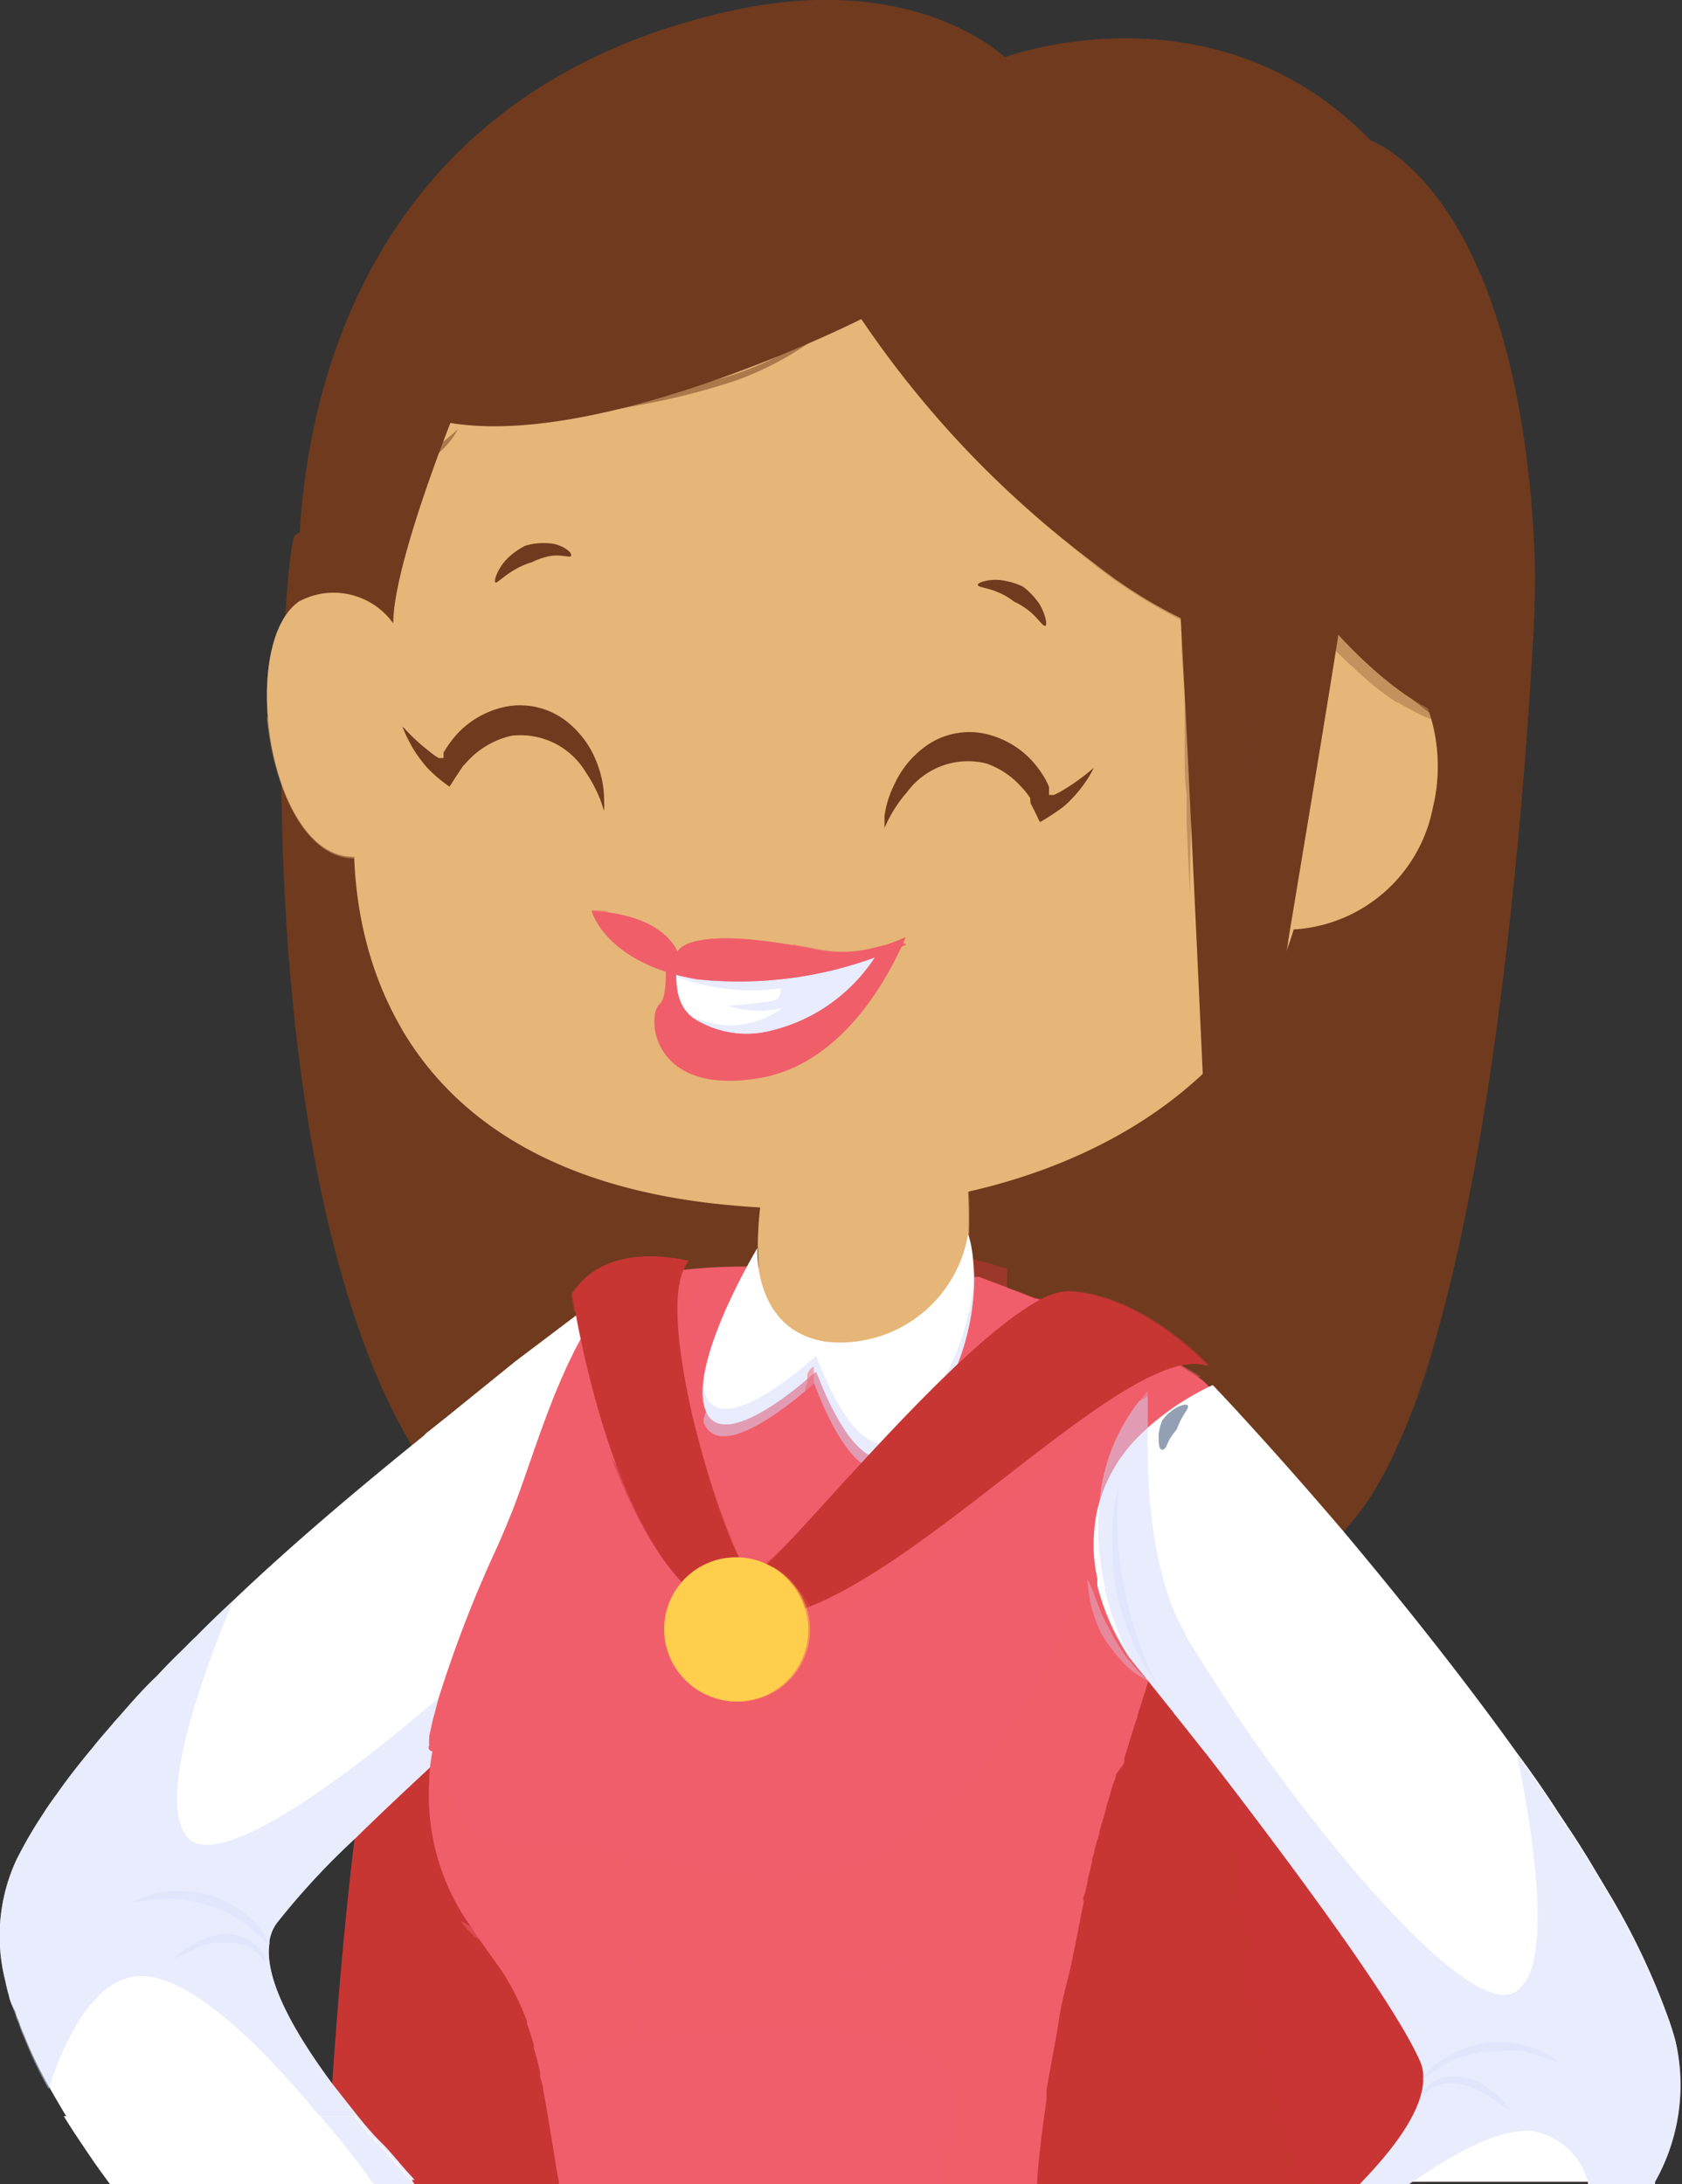 <svg xmlns="http://www.w3.org/2000/svg" viewBox="0 0 58.78 76.32"><rect x="0" y="0" width="58.78" height="76.32" fill="#333333" stroke="none"/><defs><style>.cls-1{isolation:isolate;}.cls-2,.cls-3,.cls-4{fill:#c83634;}.cls-3{opacity:0.25;}.cls-11,.cls-12,.cls-14,.cls-17,.cls-19,.cls-21,.cls-22,.cls-27,.cls-3,.cls-4,.cls-5,.cls-7{mix-blend-mode:multiply;}.cls-14,.cls-15,.cls-17,.cls-20,.cls-21,.cls-4,.cls-8{opacity:0.5;}.cls-6,.cls-7{fill:#6f3a1e;}.cls-7{opacity:0.3;}.cls-15,.cls-20,.cls-23,.cls-24,.cls-26,.cls-8,.cls-9{mix-blend-mode:screen;}.cls-19,.cls-26,.cls-9{opacity:0.45;}.cls-10{fill:#fff;}.cls-11{opacity:0.34;}.cls-12,.cls-13,.cls-14{fill:#d3dbfd;}.cls-15{fill:#294168;}.cls-16,.cls-17,.cls-20,.cls-24{fill:#f15e6b;}.cls-18,.cls-19,.cls-22,.cls-23{fill:#e5b678;}.cls-25,.cls-26,.cls-27{fill:#ffce4c;}</style></defs><title>supermanРесурс 10</title><g class="cls-1"><g id="Слой_2" data-name="Слой 2"><g id="OBJECTS"><path class="cls-2" d="M57.8,76.32H55.49l0-.08H49.35l-.11.08H11.42v-.08l.12-1.92h0c0-.12,0-.24,0-.36,0-.34,0-.69.06-1h0c.21-3.16.47-6.08.79-8.69.12-1,.25-1.93.38-2.82.66-4.36,1.53-7.61,2.63-9.31h0a3.83,3.83,0,0,1,.27-.39l.32-.39s0,0,.06-.07a23.42,23.42,0,0,1,3.9-3.8h0a2.63,2.63,0,0,1,.35-.26l.26-.2.43-.3.08,0h0l.86-.53.16-.1.12-.07.15-.08.14-.08.31-.16h0l.65-.31.18-.09.46-.2.07,0a17.1,17.1,0,0,1,1.85-.65l.4-.11h0l.19-.05c.34-.08.67-.14,1-.2h0l.21,0,.27-.07h.05l.23,0h0l.25,0,.49-.06,1.09-.06a14.84,14.84,0,0,1,1.81.06l.46,0,.19,0c.25,0,.48.07.7.12l.15,0,.19,0L34,44h0l.52.13.36.11.31.1h0s.38.32,1.07,1h0a0,0,0,0,0,0,0l.08.09.1.1h0a.78.78,0,0,1,.15.16l.08.08h0l.24.24h0l.08.08h0c.62.62,1.37,1.4,2.25,2.37l.37.41,0,0h0a2.53,2.53,0,0,0,.23.26h0l.35.39.17.2h0l.25.29.1.11h0s.09.1.13.16l.48.57a3.47,3.47,0,0,1,.25.29l.39.46c.11.15.24.3.36.45l.64.8.11.13h0c.37.46.74.93,1.12,1.43l.49.65a0,0,0,0,1,0,0h0c1.16,1.54,2.38,3.24,3.65,5.13.35.52.71,1,1.07,1.6.6.92,1.21,1.89,1.83,2.89q.49.8,1,1.62c.39.66.79,1.33,1.19,2h0c.28.47.55.94.82,1.43l.6,1.09.28.5c.52,1,1,1.92,1.55,2.92.21.39.41.79.61,1.19.1.19.2.38.29.58h0Z"/><path class="cls-3" d="M57.8,76.32H55.49l0-.08H49.35l-.11.08H45.4s0,0,0-.08a73.66,73.66,0,0,1-1.91-8.63q-.12-.73-.21-1.44a.45.45,0,0,1,0-.11.36.36,0,0,0,0-.11c-.18-1.32-.3-2.58-.37-3.76-.06-1-.1-1.92-.1-2.8,0-1.07,0-2.07.1-3,0-.3,0-.6.07-.88.08-.86.19-1.65.32-2.37.37.46.74.93,1.12,1.43l.49.65a0,0,0,0,1,0,0h0c1.16,1.54,2.38,3.24,3.65,5.13.35.52.71,1,1.07,1.6.6.92,1.21,1.89,1.83,2.89q.49.8,1,1.62c.39.66.79,1.33,1.19,2h0c.28.47.55.94.82,1.43l.6,1.09.28.5c.52,1,1,1.92,1.55,2.92.21.39.41.79.61,1.19.1.19.2.38.29.58A.2.2,0,0,1,57.8,76.32Z"/><path class="cls-4" d="M45.88,76.32H15.5v-.08c.2-2.86.46-5.86.86-8.79,0,0,0-.07,0-.11s0,0,0,0c0-.23.06-.47.1-.71s0-.19,0-.28h0c0-.09,0-.2.05-.29h0c.09-.61.19-1.21.3-1.81A52.41,52.41,0,0,1,18.06,59a30.1,30.1,0,0,1,1.17-3.29,1.08,1.08,0,0,1,.08-.19c.1-.25.22-.5.34-.74a14.14,14.14,0,0,1,2-3.19h0l.14-.15s0,0,0,0a9.57,9.57,0,0,1,.78-.78l.2-.18.18-.14.11-.09,0,0a6.35,6.35,0,0,1,1-.64l.08,0h0l.25-.11.16-.08h.05l.16-.06.2-.07a5,5,0,0,1,.55-.17c.32-.08.64-.14.95-.19a8.78,8.78,0,0,1,1-.12h0l.47,0h.27a.82.82,0,0,1,.27,0,1.09,1.09,0,0,1,.26,0h0l.27,0a9.22,9.22,0,0,1,2.63.65,1,1,0,0,1,.22.09.11.11,0,0,1,.08,0l.27.13h0a11.9,11.9,0,0,1,1.91,1.14l0,0,.14.11.34.25s0,0,.05,0l.38.32h0c.15.13.3.26.44.4a20.24,20.24,0,0,1,2.44,2.8l.28.39.18.26.08.13q.36.51.66,1h0c.2.34.4.67.58,1,0,0,0,0,0,0l0,0,.25.45h0c.31.58.6,1.14.85,1.68l.09.18c.64,1.37,1.09,2.54,1.36,3.26.08.19.13.35.18.47.1.29.28,1.06.56,2.27a.36.36,0,0,1,0,.11c0,.14.06.28.09.44a.14.14,0,0,0,0,.06c0,.18.08.36.13.54s.15.64.23,1,.2.85.31,1.3c.07.29.15.59.22.9s.21.81.32,1.23c.36,1.41.79,3,1.29,4.74C45.87,76.27,45.87,76.29,45.88,76.32Z"/><path class="cls-4" d="M45.88,76.32H15.5v-.08c.2-2.86.46-5.86.86-8.79,0,0,0-.07,0-.11s0,0,0,0c0-.23.06-.47.1-.71s0-.19,0-.28h0c0-.09,0-.2.05-.29h0c.09-.61.19-1.21.3-1.81A52.41,52.41,0,0,1,18.06,59a30.1,30.1,0,0,1,1.17-3.29,1.08,1.08,0,0,1,.08-.19c.1-.25.22-.5.34-.74a14.14,14.14,0,0,1,2-3.19h0l.14-.15s0,0,0,0a9.57,9.57,0,0,1,.78-.78l.2-.18.18-.14.11-.09,0,0a6.35,6.35,0,0,1,1-.64l.08,0h0l.25-.11.16-.08h.05l.16-.06.2-.07a5,5,0,0,1,.55-.17c.32-.08.64-.14.95-.19a8.78,8.78,0,0,1,1-.12h0l.47,0h.27a.82.82,0,0,1,.27,0,1.09,1.09,0,0,1,.26,0h0l.27,0a9.22,9.22,0,0,1,2.63.65,1,1,0,0,1,.22.09.11.11,0,0,1,.08,0l.27.13h0a11.9,11.9,0,0,1,1.91,1.14l0,0,.14.11.34.25s0,0,.05,0l.38.32h0c.15.13.3.26.44.4a20.24,20.24,0,0,1,2.44,2.8l.28.39.18.26.08.13q.36.51.66,1h0c.2.34.4.67.58,1,0,0,0,0,0,0l0,0,.25.45h0c.31.58.6,1.14.85,1.68l.09.18c.64,1.37,1.09,2.54,1.36,3.26.08.19.13.35.18.47.1.29.28,1.06.56,2.27a.36.36,0,0,1,0,.11c0,.14.06.28.09.44a.14.14,0,0,0,0,.06c0,.18.08.36.13.54s.15.64.23,1,.2.85.31,1.3c.07.29.15.59.22.9s.21.81.32,1.23c.36,1.41.79,3,1.29,4.74C45.87,76.27,45.87,76.29,45.88,76.32Z"/><g class="cls-5"><path class="cls-2" d="M41.54,58.16c-.06-.26-.1-.48-.13-.67C41.45,57.68,41.49,57.9,41.54,58.16Z"/><path class="cls-2" d="M45.92,76.32h-.24a.24.24,0,0,0,0-.08c-.26-1-.52-1.93-.77-2.85-.6-2.07-1-4-1.42-5.78-.09-.37-.17-.73-.25-1.08-.23-1-.46-2-.64-2.83l-.09-.49c-.14-.69-.26-1.33-.37-1.91,0,0,0-.06,0-.09-.24-1.28-.43-2.3-.56-3,.15.75.37,1.79.64,3.11a0,0,0,0,0,0,0c.14.71.3,1.5.48,2.36s.38,1.6.59,2.49c0,.11.05.22.08.33a.14.14,0,0,0,0,.06c0,.18.08.36.13.54s.15.64.23,1,.2.85.31,1.3c.07.29.15.59.22.9s.21.81.32,1.23c.16.6.33,1.21.52,1.84l.81,2.9A.24.24,0,0,1,45.92,76.32Z"/><path class="cls-2" d="M16.53,67.39a1.09,1.09,0,0,1,0,.18h0a0,0,0,0,1,0,0c0,1.21-.13,2.83-.33,4.79-.13,1.17-.26,2.46-.4,3.85a.22.22,0,0,1,0,.08H15.5a.15.15,0,0,1,0-.07c.16-1.4.32-2.7.48-3.88.26-2,.41-3.61.46-4.82h0a.15.15,0,0,0,0-.06v-.13a1.21,1.21,0,0,0,0-.19c0-.21,0-.39,0-.57s0-.58,0-.79h0c0-.36,0-.55,0-.55s0,.22,0,.62c0,.13,0,.27,0,.44h0c0,.25,0,.53,0,.85Z"/></g><path class="cls-6" d="M53.63,21.25s-1,24.54-6,31.44-22.77,9-31.15.59S9.84,19.63,10.28,18.75,41.87,7.73,53.63,21.25Z"/><path class="cls-7" d="M44.27,37.2c.22-2.4.53-8.73,1.09-10.36a18.52,18.52,0,0,1,2-3.94s3.87-.59,6.23-1c-.07,1.41-.29,5.12-.77,9.56-.12-.23-.27-.38-.46-.36-.84.08-2.7,6.17-2.7,6.17s.7-5.47-.3-5.47S47.75,34,47.75,34s-.47-1.62-1.62-.77C45.34,33.8,44.59,36,44.27,37.2Z"/><path class="cls-7" d="M44.27,37.2a3.67,3.67,0,0,1-.14.94C44.06,38.18,44.12,37.79,44.27,37.2Z"/><path class="cls-7" d="M11.88,37c.08.39.12.64.12.64S11.94,37.34,11.88,37Z"/><path class="cls-7" d="M10.28,18.75c0-.05.13-.12.31-.21.76.77,1.65,1.1,2.06.33a1.19,1.19,0,0,0,0-1.13c1.49-.5,3.59-1.1,6.08-1.66L42,36.54s-.12,7.39.9,8.6,4-5.17,4-5.17-3.13,9-2.1,10,3.36-2.16,3.36-2.16-1.38,3.37-.6,3.49c.39.06,1.58-2.3,2.66-4.65a19.92,19.92,0,0,1-2.57,6,10.8,10.8,0,0,1-3,2.71,15.37,15.37,0,0,1-1.88.13c-2.37,0-17.27-.76-24.57-.76a15.38,15.38,0,0,1-1.74-1.49,18,18,0,0,1-3.94-6.86c3.8,4.74,5.2,3.56,5.55,2.08s-2.22-5.65-2.22-5.65,3,3,3.54,1.8-6.37-9.79-7.21-10c-.59-.13-.43,1.38-.29,2.29-.26-1.41-.92-4.61-1.39-4.52-.16,0-.26.84-.33,2C9.45,26.48,10.05,19.22,10.28,18.75Z"/><g class="cls-8"><path class="cls-6" d="M47.34,45.16a2.87,2.87,0,0,0,.17-.38c.1-.24.25-.59.41-1,.33-.84.73-2,1.1-3.13.73-2.3,1.26-4.66,1.26-4.66s.5-2.36.8-4.75c.15-1.2.27-2.4.32-3.3,0-.45,0-.83.05-1.09a2.26,2.26,0,0,0,0-.42,2.5,2.5,0,0,0-.06.41c0,.26-.06.64-.11,1.09-.09.89-.23,2.09-.41,3.28-.35,2.38-.89,4.72-.89,4.72s-.49,2.35-1.17,4.66c-.34,1.15-.71,2.3-1,3.15l-.36,1A2,2,0,0,0,47.34,45.16Z"/></g><g class="cls-8"><path class="cls-6" d="M43.18,47.89a1.44,1.44,0,0,0,.17-.22c.09-.14.23-.34.38-.59.31-.5.7-1.17,1.07-1.86.73-1.38,1.31-2.84,1.31-2.84a26.94,26.94,0,0,0,.9-3,20,20,0,0,0,.38-2.11c0-.29,0-.54.07-.71a1,1,0,0,0,0-.27,8,8,0,0,0-.19,1c-.1.57-.27,1.33-.46,2.08a29,29,0,0,1-1,2.94s-.54,1.45-1.22,2.85c-.34.7-.7,1.39-1,1.9A9.24,9.24,0,0,0,43.18,47.89Z"/></g><g class="cls-8"><path class="cls-6" d="M37.65,45.5a8.37,8.37,0,0,0,.08-1.18c0-.59.11-1.18.11-1.18s0-.58.09-1.17A8.75,8.75,0,0,0,38,40.8a4.4,4.4,0,0,0-.32,1.14c-.12.59-.19,1.18-.19,1.18s0,.6,0,1.19A4.86,4.86,0,0,0,37.65,45.5Z"/></g><g class="cls-8"><path class="cls-6" d="M15.92,46.05a1.88,1.88,0,0,0-.15-.31c-.11-.2-.27-.46-.45-.8-.36-.66-.81-1.55-1.24-2.46s-.78-1.85-1-2.56-.41-1.19-.41-1.19-.16-.47-.37-1.19-.47-1.69-.69-2.67-.36-2-.46-2.73c-.06-.37-.08-.68-.12-.9a1.66,1.66,0,0,0-.06-.34,1.48,1.48,0,0,0,0,.34c0,.22,0,.54.06.92.06.75.2,1.75.37,2.75s.42,2,.63,2.7.36,1.22.36,1.22.16.48.43,1.19.67,1.64,1.1,2.55.93,1.79,1.33,2.43c.19.33.38.59.5.77A1.46,1.46,0,0,0,15.92,46.05Z"/></g><g class="cls-8"><path class="cls-6" d="M18,45.39s-.57-.5-1-1.09A7.47,7.47,0,0,1,16.16,43a7.64,7.64,0,0,1-.57-1.37c-.22-.72-.26-1.47-.3-1.47a3.94,3.94,0,0,0,.1,1.52,7.22,7.22,0,0,0,.5,1.46,6.65,6.65,0,0,0,.9,1.25A4,4,0,0,0,18,45.39Z"/></g><g class="cls-8"><path class="cls-6" d="M19,42.79a1.45,1.45,0,0,0,.25.55c.16.25.35.49.35.49a4.82,4.82,0,0,0,.44.4c.23.19.48.35.5.32s-.17-.25-.35-.47l-.37-.45-.4-.42C19.27,43,19.08,42.77,19,42.79Z"/></g><g class="cls-8"><path class="cls-6" d="M13,45.6a6.23,6.23,0,0,0,.28,1.72,8.14,8.14,0,0,0,.42,1.14c.14.3.25.49.25.49s.11.19.3.46a9.16,9.16,0,0,0,.77.93,8.22,8.22,0,0,0,1.27,1.19s-.57-.66-1.11-1.33a10.29,10.29,0,0,1-.7-1c-.17-.27-.27-.45-.27-.45a4.3,4.3,0,0,1-.26-.47,8,8,0,0,1-.46-1.07C13.21,46.45,13.06,45.59,13,45.6Z"/></g><g class="cls-9"><path class="cls-6" d="M51.88,35.92c-.31,3.38-.71,7.79-2.88,10.53a.3.3,0,0,1-.5-.21,29.1,29.1,0,0,1,1.27-4.87c.46-1.85.94-3.68,1.26-5.56.09-.47.89-.37.85.11Z"/></g><g class="cls-9"><path class="cls-6" d="M49.2,34.83a1.31,1.31,0,0,1,.18,1.2,2.84,2.84,0,0,1-.5,1.33.37.37,0,0,1-.62-.26,4.22,4.22,0,0,1,.29-1.3,1.42,1.42,0,0,1,.59-1Z"/></g><g class="cls-9"><path class="cls-6" d="M47.79,39.23a8,8,0,0,1-.6,2.81c0,.09-.19,0-.17-.07.2-.93.51-1.82.73-2.75,0,0,0,0,0,0Z"/></g><g class="cls-9"><path class="cls-6" d="M46.39,34.29a4,4,0,0,1-.13,2.26,11.82,11.82,0,0,1-.84,2.85c-.05.13-.25.06-.25-.07a11.86,11.86,0,0,1,.29-2.79c.19-.75.2-1.73.79-2.27a.1.1,0,0,1,.14,0Z"/></g><g class="cls-9"><path class="cls-6" d="M12.82,36.92a1.89,1.89,0,0,1,.6.85,2.62,2.62,0,0,1,.2,1.14.25.25,0,0,1-.47.12,4.38,4.38,0,0,1-.38-1,4.1,4.1,0,0,1-.14-.5,5.09,5.09,0,0,1,0-.54.09.09,0,0,1,.15-.06Z"/></g><g class="cls-9"><path class="cls-6" d="M11.31,37.28c1.64,3.2,3.2,6.56,4.6,9.86.15.35-.26.77-.57.44a16,16,0,0,1-4.16-10.27.07.07,0,0,1,.13,0Z"/></g><g class="cls-8"><path class="cls-6" d="M46.78,50.53a11.8,11.8,0,0,0,.88-1.44,10.76,10.76,0,0,0,.61-1.58A11.8,11.8,0,0,0,47.39,49,10.76,10.76,0,0,0,46.78,50.53Z"/></g><path class="cls-10" d="M24.79,50.13c0,.17,0,.33,0,.49,0,0,0,0,0,0a4.48,4.48,0,0,1-.08.64v0a6.24,6.24,0,0,1-.51,1.51,1.86,1.86,0,0,1-.1.2,4.75,4.75,0,0,1-.33.59.82.82,0,0,1-.11.17,5.54,5.54,0,0,1-.43.62l-.06.07c-.12.16-.23.29-.32.39l-.12.12-.09.1L21,56.46c-.79.69-1.82,1.57-2.92,2.55l-1.64,1.47h0l-1,.91c-.19.16-.37.33-.55.5-.86.8-1.7,1.59-2.45,2.33a25.88,25.88,0,0,0-2.78,3,1.47,1.47,0,0,0-.24.59.17.17,0,0,0,0,.07c-.2,1.24.81,3.08,2.24,5h0l.79,1,0,0c.28.35.57.7.88,1s.72.83,1.09,1.22l.07.08H3.84l-.06-.08c-.22-.3-.44-.6-.64-.9s-.36-.53-.53-.79-.26-.4-.38-.6-.36-.61-.53-.91h0a14.27,14.27,0,0,1-.85-1.77,5.2,5.2,0,0,1-.21-.55,1,1,0,0,1-.1-.28A4.26,4.26,0,0,1,.39,70a1.38,1.38,0,0,1-.08-.27,5,5,0,0,1-.12-.49A6.33,6.33,0,0,1,.57,65a15,15,0,0,1,.92-1.59c.15-.24.31-.47.49-.71.37-.53.79-1.07,1.25-1.62.22-.28.46-.55.7-.83.06-.08.14-.16.21-.24.42-.48.87-1,1.33-1.43.26-.28.53-.56.82-.84s.37-.38.56-.55c.42-.43.86-.85,1.3-1.26h0c2-1.91,4.2-3.76,6.19-5.38l.47-.38A1.19,1.19,0,0,1,15,50l.64-.51L18,47.58,20.09,46l.73-.53.19-.14.53-.38.12.09.2.15.2.15h0c.17.13.33.27.48.4l.07.07A7.91,7.91,0,0,1,23.66,47a1.16,1.16,0,0,1,.11.16h0a5.29,5.29,0,0,1,.43.7h0a5.63,5.63,0,0,1,.36.86v0a0,0,0,0,0,0,0,3.34,3.34,0,0,1,.1.43s0,0,0,0a.19.19,0,0,1,0,.07.43.43,0,0,1,0,.11h0a2.83,2.83,0,0,1,.06.57A.62.62,0,0,1,24.79,50.13Z"/><g class="cls-11"><path class="cls-12" d="M24.22,49.2A6.11,6.11,0,0,1,24.09,51a11.07,11.07,0,0,1-.51,1.76,11,11,0,0,1-.87,1.61,6.36,6.36,0,0,1-1.19,1.4s.55-.73,1-1.52A15.68,15.68,0,0,0,23.87,51C24.1,50.1,24.18,49.2,24.22,49.2Z"/><g class="cls-5"><path class="cls-13" d="M24.72,52.57s0,.23-.24.78a5.88,5.88,0,0,1-.61,1,5.67,5.67,0,0,1-.9.81,2.83,2.83,0,0,1-1.07.53s.5-.32.93-.7a5.63,5.63,0,0,0,.79-.84,6.12,6.12,0,0,0,.66-.93C24.56,52.76,24.68,52.57,24.72,52.57Z"/></g><path class="cls-12" d="M4.65,66.49A2.62,2.62,0,0,1,6,66.09a4.53,4.53,0,0,1,1.39.15,4.29,4.29,0,0,1,1.22.66A2.46,2.46,0,0,1,9.42,68a7,7,0,0,0-1-.89,4.69,4.69,0,0,0-.8-.41,3.56,3.56,0,0,0-.39-.13l-.39-.11a4.52,4.52,0,0,0-.9-.11A7.75,7.75,0,0,0,4.65,66.49Z"/><path class="cls-12" d="M6.07,68.44a2.72,2.72,0,0,1,.76-.54,3.28,3.28,0,0,1,.61-.25l.31-.06a1.42,1.42,0,0,1,.31,0,1.59,1.59,0,0,1,.65.21,1.21,1.21,0,0,1,.48.47.48.48,0,0,1,.07.29s-.07-.1-.18-.23A1.24,1.24,0,0,0,8.61,68,1.62,1.62,0,0,0,8,67.89a1.11,1.11,0,0,0-.26,0,1.62,1.62,0,0,0-.27,0,3.66,3.66,0,0,0-.59.17A6.53,6.53,0,0,1,6.07,68.44Z"/></g><path class="cls-14" d="M24.87,49.07h0a1,1,0,0,1,0,.17,1.27,1.27,0,0,1,0,.34,2,2,0,0,1,0,.42.25.25,0,0,1,0,.12,1.75,1.75,0,0,1-.06.33h0c0,.19-.07.37-.11.55h0a9.39,9.39,0,0,1-.54,1.55s0,0,0,0a1.89,1.89,0,0,1-.09.21q-.16.36-.33.66c0,.07-.07.13-.09.19l-.4.65-.05.08h0c-.12.19-.23.34-.31.45a.49.49,0,0,0-.08.12l-.09.1L21,56.46c-.79.69-1.82,1.57-2.92,2.55l-1.64,1.47h0l-1,.91c-.19.16-.37.33-.55.5-.86.8-1.7,1.59-2.45,2.33a25.88,25.88,0,0,0-2.78,3,1.47,1.47,0,0,0-.24.59.17.17,0,0,0,0,.07c-.2,1.24.81,3.08,2.24,5h0l.79,1,0,0c.28.35.57.7.88,1s.72.83,1.09,1.22l.07.08H13.09L13,76.24l-.52-.68c-.31-.41-.64-.83-1-1.24h0l-.3-.36c-2.09-2.54-4.42-4.76-6.07-4.9S2.34,71,1.7,73a14.27,14.27,0,0,1-.85-1.77,5.2,5.2,0,0,1-.21-.55,1,1,0,0,1-.1-.28A4.26,4.26,0,0,1,.39,70a1.38,1.38,0,0,1-.08-.27,5,5,0,0,1-.12-.49A6.33,6.33,0,0,1,.57,65a15,15,0,0,1,.92-1.59c.15-.24.31-.47.49-.71.37-.53.79-1.07,1.25-1.62.22-.28.46-.55.7-.83.06-.08.14-.16.21-.24.42-.48.87-1,1.33-1.43.26-.28.53-.56.82-.84s.37-.38.56-.55c.42-.43.86-.85,1.3-1.26C7,58.71,5.44,63.06,6.59,64.24c.81.82,3.38-.66,6.2-2.83.85-.66,1.73-1.38,2.59-2.12l1.08-.94h0l.4-.36.55-.51h0c.65-.61,1.25-1.19,1.81-1.74l.14-.15q.4-.41.75-.78c.4-.42.75-.81,1-1.14A7.08,7.08,0,0,0,22,52.37h0l.11-.22c.1-.21.21-.43.3-.66h0c.05-.11.1-.22.14-.33s0,0,0,0c.09-.21.16-.42.24-.65s.09-.23.13-.35h0a1.09,1.09,0,0,1,.05-.17s0,0,0,0A21.88,21.88,0,0,0,23.66,47c0-.1,0-.21.06-.3v-.05c.05-.43.09-.81.11-1.11.09.14.17.28.25.42a6.33,6.33,0,0,1,.63,1.67,6.56,6.56,0,0,1,.15,1.07C24.87,48.82,24.87,49,24.87,49.07Z"/><path class="cls-15" d="M23.09,46.52a1.7,1.7,0,0,0-.33-.44,1.74,1.74,0,0,0-.22-.18l-.14-.06c-.07,0-.12,0-.14,0a.1.1,0,0,0,0,.08,1.06,1.06,0,0,0,.08.23l.06.17a2.22,2.22,0,0,1,.11.41,2.28,2.28,0,0,1,.19.38c.08.2.12.43.21.45s.2-.24.23-.5A1.7,1.7,0,0,0,23.09,46.52Z"/><path class="cls-4" d="M43.14,53c-.22.76-.49,1.61-.77,2.51-.13.42-.26.85-.4,1.29-.09.29-.19.59-.28.89h0l-.15.45v0c-.17.52-.34,1.06-.5,1.59,0,0,0,0,0,0l0,0L41,60s0,0,0,.06-.11.35-.17.53l-.09.3c0,.08,0,.16-.08.24a1.21,1.21,0,0,1-.05.18c0,.12-.08.25-.11.37a.14.14,0,0,0,0,.06c0,.11-.07.22-.1.33s-.07.23-.11.34l-.12.4c0,.17-.09.33-.14.48s0,.11,0,.16l-.06.18a.43.43,0,0,1,0,0l-.15.52c0,.09,0,.19-.08.29s-.07.26-.11.38a2.68,2.68,0,0,1-.07.27c0,.13-.07.25-.1.37l-.06.25h0l-.09.36a.09.09,0,0,0,0,0,1.21,1.21,0,0,0-.05.18c0,.12-.06.24-.08.35a1.62,1.62,0,0,0,0,.19c0,.18-.08.34-.11.5-.1.54-.2,1.07-.31,1.61-.14.7-.28,1.4-.41,2.1s-.3,1.63-.42,2.44c0,0,0,.07,0,.1l0,.23c0,.25-.07.49-.11.74-.06.49-.12,1-.17,1.46,0,0,0,.08,0,.12a.22.22,0,0,1,0,.08H20.65s0,0,0-.08a2.38,2.38,0,0,1-.05-.26c-.13-.78-.25-1.57-.41-2.36,0-.17-.06-.33-.1-.5l0-.14c-.05-.22-.11-.44-.17-.65a1.46,1.46,0,0,0-.05-.2l0-.11c-.07-.23-.15-.46-.23-.68a.88.88,0,0,0-.05-.15c-.07-.19-.15-.38-.23-.56s-.1-.22-.16-.33-.12-.26-.19-.38a7.68,7.68,0,0,0-.45-.71c-.16-.23-.33-.45-.48-.68h0l-.22-.32c-.06,0-.11-.11-.16-.16L17.55,68c-.16-.17-.26-.29-.24-.31s.1,0,.21.11A11.88,11.88,0,0,1,16.57,66h0a.42.42,0,0,1-.06-.14l0-.06h0a7,7,0,0,1-.36-1.29,8.35,8.35,0,0,1-.1-.89v-.27c0-.22,0-.45,0-.69s0-.4.07-.6h0l.06-.4s0,0,0-.07,0,0,0,0c0-.18.07-.36.11-.54a0,0,0,0,1,0,0c0-.13.05-.27.08-.4s0,0,0-.06h0a23.53,23.53,0,0,1,1-3h0c.33-.84.69-1.67,1-2.49,0-.07.05-.13.08-.19.2-.46.39-.91.57-1.37.48-1.2,1-2.92,1.66-4.51.06-.13.11-.26.18-.39h0a11.15,11.15,0,0,1,1.13-2l.1-.14.15-.19.21-.25a.46.46,0,0,0,.07-.07l.24-.23h0l.65-.31.18-.08a4.69,4.69,0,0,1,.46-.21h.07a11.16,11.16,0,0,1,1.62-.22c.21,0,.44,0,.67,0h.07l.79,0,.3-.54c0-.08,0-.14,0-.21h0l.21,0,.38-.06h0l.16,0h0l.74-.08,1.09-.06a16.73,16.73,0,0,1,1.79.07l.48,0,.19,0c.25,0,.48.07.7.12l.15,0,.18,0h0L34,44h0l.52.13.36.11.31.1a4.45,4.45,0,0,1,0,.56h0a1,1,0,0,1,0,.18l.3,0,.73.29.15,0,.1.1.16.16.08.08h0l.24.24.09.09c.62.62,1.37,1.4,2.25,2.37l.37.41,0,0h0a2.53,2.53,0,0,0,.23.26h0l.35.39.17.2h0l.25.29.09.12h0s.09.1.13.16l.48.57a3.47,3.47,0,0,1,.25.29c.13.15.25.31.38.47l.37.44Z"/><path class="cls-16" d="M42.14,51.76h0c-.25.9-.57,2-.93,3.09-.06.21-.13.42-.19.63l0,.15c-.05.14-.09.29-.14.44-.13.43-.27.87-.41,1.31-.07.23-.15.46-.22.69h0a.29.29,0,0,0,0,.09l0,0a.65.65,0,0,0,0,.13,1.87,1.87,0,0,0-.07.22l0,0s0,.05,0,.07l-.21.68a1.87,1.87,0,0,0-.07.22l-.15.47c0,.11-.07.22-.1.32s-.08.28-.13.42-.07.25-.11.37l-.12.38c0,.1,0,.19-.08.28L39,62c0,.11-.06.22-.1.33s-.12.43-.19.64l-.06.21c-.06.21-.11.41-.17.61l-.06.2c0,.14-.08.28-.11.42a2.5,2.5,0,0,0-.07.26c0,.1-.06.2-.08.29l0,.09-.06.25-.09.37c0,.21-.1.4-.14.59s0,.12,0,.17-.07.34-.1.5c-.1.54-.21,1.08-.32,1.62S37.1,69.9,37,70.6s-.3,1.63-.43,2.45c0,.11,0,.21,0,.32-.14,1-.27,1.93-.33,2.87,0,0,0,.05,0,.08H19.53s0,0,0-.08c-.05-.27-.1-.54-.14-.81-.13-.78-.25-1.57-.4-2.36,0-.16-.07-.33-.11-.49l0-.15c-.06-.28-.14-.57-.22-.85l0-.11c-.07-.25-.15-.49-.24-.74l0-.09c-.08-.22-.18-.45-.28-.67a6.49,6.49,0,0,0-.33-.64,5.67,5.67,0,0,0-.42-.66c-.25-.35-.49-.69-.71-1l0,0a.05.05,0,0,0,0,0h0l-.06-.1-.09-.13a.35.35,0,0,0-.05-.08v0a7.83,7.83,0,0,1-1.47-5.14,1.36,1.36,0,0,1,0-.2,7.68,7.68,0,0,1,.11-.82A.13.13,0,0,1,15,61a2.21,2.21,0,0,1,0-.25c0-.14.05-.28.08-.43s.05-.23.08-.34.12-.48.19-.71a43.6,43.6,0,0,1,2-5.16h0c.19-.42.36-.83.53-1.25.57-1.43,1.19-3.61,2.08-5.42h0c.09-.19.18-.37.28-.55s.15-.27.23-.39h0l.19-.3.17-.23s0,0,0,0a1.18,1.18,0,0,1,.17-.22h0l.23-.27a.5.5,0,0,1,.1-.11l.3-.29a1.54,1.54,0,0,1,.19-.17h0l.13-.09.09-.05h0l.24-.11a5.26,5.26,0,0,1,.72-.2h0l.27,0,.58-.08h0a18.64,18.64,0,0,1,2.21-.12h1.52c1.68,0,3.37.16,4.64.27h0l1,.09.37,0,.32,0h0l.3,0,.9.34,1.07.42h.06l.72.3h0l.24.1.07,0h0l.21.09h0l.36.15,1.59.72h0l.1.06,1.09.55.13.08.35.19h0l.09.06.54.35a3.13,3.13,0,0,1,.38.28l.09.09a1.93,1.93,0,0,0,.15.16l0,0a.47.47,0,0,1,.12.23A10.57,10.57,0,0,1,42.14,51.76Z"/><path class="cls-17" d="M41.2,54.86c-.06.21-.13.42-.19.63h0s0,.1,0,.15-.09.29-.14.44c-.13.43-.27.87-.41,1.31-.07.23-.15.46-.22.69h0l0,.08s0,0,0,0a.65.65,0,0,0,0,.13,1.87,1.87,0,0,0-.07.22l0,0s0,.05,0,.07l-.21.68a1.87,1.87,0,0,0-.07.22l-.15.47c0,.11-.07.22-.1.32s-.08.28-.13.42-.07.25-.11.37l-.12.38c0,.1,0,.19-.08.28L39,62c0,.11-.06.22-.1.33s-.12.43-.19.64l-.06.21c0,.19-.1.37-.16.55,0,0,0,0,0,.06l-.06.2c0,.14-.08.28-.11.42a2.5,2.5,0,0,0-.07.26c0,.1-.06.2-.08.29l0,.09-.06.25-.09.37-.06.22c0,.13,0,.25-.08.37s0,.12,0,.17-.07.34-.1.5c-.1.54-.21,1.08-.32,1.62S37.1,69.9,37,70.6s-.3,1.63-.43,2.45c0,.11,0,.21,0,.32-.14,1-.27,1.93-.33,2.87,0,0,0,.05,0,.08H32.94v-.08c0-.51-.07-1-.12-1.52l.57.37a7.38,7.38,0,0,0-.06-2.17c-.53-2.44-6.1-2.26-10.28-1.74a4.51,4.51,0,0,0-.53.09l-.22,0a6.57,6.57,0,0,0-2.42,1,5.64,5.64,0,0,0-.9.74c0-.16-.07-.33-.11-.49l0-.15c-.06-.28-.14-.57-.22-.85l0-.11c-.07-.25-.15-.49-.24-.74l0-.09c-.08-.22-.18-.45-.28-.67s-.21-.43-.33-.64a7.39,7.39,0,0,0-.42-.66c-.25-.35-.49-.69-.71-1l0,0a.05.05,0,0,0,0,0h0l-.06-.1-.09-.13a.35.35,0,0,0-.05-.08v0a7.83,7.83,0,0,1-1.47-5.14,1.36,1.36,0,0,1,0-.2,7.68,7.68,0,0,1,.11-.82A.13.13,0,0,1,15,61a2.21,2.21,0,0,1,0-.25c0-.14.05-.28.08-.43s.05-.23.08-.34c.06.48.14,1,.22,1.4A7.45,7.45,0,0,0,16,63.33a2.81,2.81,0,0,0,.24.36,1.91,1.91,0,0,0,.61.49c.92.49,2.07,0,4.92.58l.14,0c.4.07.83.17,1.29.29,4.71,1.22,7.84.7,11.15-3.31a19,19,0,0,0,2.17-3.41,32,32,0,0,0,1.33-3c.09-.21.17-.42.24-.62s.11-.29.16-.43h0c0-.12.09-.24.13-.35h0c.38-1.07.64-2,.81-2.56a4.15,4.15,0,0,1,.85,1.06h0A15.14,15.14,0,0,1,41.2,54.86Z"/><path class="cls-18" d="M33.79,41.11s.54,5.45-1.6,6.41-4.56,1-5.37-1.29a11.34,11.34,0,0,1,0-5.44S33.53,39.82,33.79,41.11Z"/><path class="cls-19" d="M27.81,47.6c3.46-.53,5.59-4.5,4.44-3.92s-4.56.12-5.78-.07a14.41,14.41,0,0,1,.35-2.82s6.71-1,7,.32c0,0,.54,5.45-1.6,6.41C30.63,48.21,28.94,48.4,27.81,47.6Z"/><path class="cls-14" d="M28.45,48.34s-3.24,3-3.86,1.36l0-.1a26.08,26.08,0,0,1,1.91-4.67,2.73,2.73,0,0,0,2.36,2.38,4.5,4.5,0,0,0,4.61-2.7c.23,1.17-.69,3.59-2.49,6.78C30.46,51.5,29.54,51.2,28.45,48.34Z"/><path class="cls-10" d="M33.82,43.18c0-.39,1.3,3.87-2.44,7.6,0,0-1.24,1.37-2.86-2.86,0,0-3.23,3-3.86,1.37s1.81-5.68,1.81-5.68-.18,2.91,2.43,3.28A4.53,4.53,0,0,0,33.82,43.18Z"/><path class="cls-14" d="M24.66,48.75c.63,1.62,3.86-1.37,3.86-1.37,1.62,4.23,2.86,2.86,2.86,2.86a8.6,8.6,0,0,0,2.67-5.84,8.52,8.52,0,0,1-2.67,6.38s-1.24,1.37-2.86-2.86c0,0-3.23,3-3.86,1.37a2.15,2.15,0,0,1-.08-.9A1.9,1.9,0,0,0,24.66,48.75Z"/><g class="cls-8"><path class="cls-20" d="M16.45,59.69a3.72,3.72,0,0,0,.2-.87A16.13,16.13,0,0,1,17.18,57c.24-.67.51-1.33.7-1.82l.34-.83s1.86-5.4,1.7-5.46-2.27,5.25-2.27,5.25l-.29.84c-.17.51-.4,1.19-.58,1.89a11,11,0,0,0-.36,2A2.24,2.24,0,0,0,16.45,59.69Z"/><path class="cls-20" d="M16.35,62.33c.17,0,.19-.82.19-.82s-.24-.76-.4-.74-.19.82-.19.82S16.18,62.36,16.35,62.33Z"/><path class="cls-20" d="M20.27,76.24s0,.06,0,.08h-.45a1440488747816.79,1440488747816.79,0,0,0,0-.16A3.83,3.83,0,0,1,20,74.48a14.48,14.48,0,0,1,.28,1.63Z"/></g><g class="cls-21"><path class="cls-16" d="M26.39,68.94a11.37,11.37,0,0,0,1.68.14,10.91,10.91,0,0,0,1.68-.17l.54-.12.2-.05.21-.06c.12,0,.31-.07.53-.15a11,11,0,0,0,1.55-.66,10.45,10.45,0,0,0,1.41-.93,4.84,4.84,0,0,1,.61-.48,3.58,3.58,0,0,1-.53.57,9.47,9.47,0,0,1-1.39,1,10.55,10.55,0,0,1-1.56.73c-.22.09-.41.13-.54.18l-.21.06-.21,0c-.14,0-.33.08-.57.11a9.81,9.81,0,0,1-1.72.11,9.71,9.71,0,0,1-1.71-.23,3.34,3.34,0,0,1-.74-.25S25.93,68.87,26.39,68.94Z"/><path class="cls-16" d="M16.83,67.58c.35.22.72.41.72.41s.36.22.73.41a5.18,5.18,0,0,1,.76.38,2.21,2.21,0,0,1-.84-.19,6.33,6.33,0,0,1-.79-.34,6.5,6.5,0,0,1-.71-.5,2.23,2.23,0,0,1-.59-.62A6.52,6.52,0,0,1,16.83,67.58Z"/><path class="cls-16" d="M28.44,47.76a1.06,1.06,0,0,1,0,.15h0s0,.06,0,.09h0a1.24,1.24,0,0,1,0,.18,2.07,2.07,0,0,1,0,.22c0,.08,0,.17,0,.27s-.08.43-.13.69a28.6,28.6,0,0,1-1,3.5c-.2.58-.43,1.15-.67,1.68a1.59,1.59,0,0,1-.12.27.49.49,0,0,1,0,.11l-.05.1v0c-.2.42-.39.82-.56,1.16a1.71,1.71,0,0,1-.13.23,2,2,0,0,1-.13.25c0,.09-.09.17-.13.25h0l-.4.71-.12.21-.38.65-.22.39h0l-.09.16a21.15,21.15,0,0,0-1.59,3.23c-.09.25-.18.5-.25.75a2.86,2.86,0,0,0-.07.28h0a11.17,11.17,0,0,0-.27,1.43,6.65,6.65,0,0,0-.06,1.06A7.57,7.57,0,0,0,22,67c0,.25.08.41.08.44a.3.3,0,0,1-.05-.1c0-.08-.06-.19-.09-.33s0,0,0-.06,0,.27.05.42c.09.9.25,2.1.46,3.3,0,.19.07.38.1.57.19,1,.42,1.94.6,2.68s.4,1.45.4,1.45l.24.84a.19.19,0,0,1,0,.08h-.29l0-.08c-.15-.47-.23-.75-.23-.75s-.16-.59-.38-1.48-.38-1.7-.55-2.7l-.09-.58c-.19-1.2-.31-2.41-.37-3.32,0-.46-.05-.83-.05-1.1v-.1a2,2,0,0,1,0-.36,5.8,5.8,0,0,1,0-1.09,8.16,8.16,0,0,1,.23-1.4,1.22,1.22,0,0,1,.06-.26c.07-.28.15-.56.25-.84A21.87,21.87,0,0,1,23.88,59l.12-.22h0l0,0,.16-.28.34-.61.16-.28s.1-.16.25-.45.18-.31.29-.51.07-.13.11-.2.1-.18.15-.27c.18-.34.38-.73.58-1.16a.08.08,0,0,0,0,0l0-.06,0-.08.12-.25c.24-.53.48-1.11.7-1.69a30.61,30.61,0,0,0,1.08-3.45c.06-.25.11-.47.15-.67a1.67,1.67,0,0,0,.05-.18c0-.12,0-.22.07-.31l0-.12h0q0-.09,0-.15h0A.42.42,0,0,1,28.44,47.76Z"/></g><g class="cls-8"><path class="cls-16" d="M20.61,63.4a7.51,7.51,0,0,0,1.21,0,6.45,6.45,0,0,1,2.55.34,14.28,14.28,0,0,0,2.58.76,5.53,5.53,0,0,0,1.27.07l.35,0a4.87,4.87,0,0,0,.9-.25,9,9,0,0,0,2.33-1.4,11.57,11.57,0,0,0,2-1.79A2.29,2.29,0,0,0,34.37,60s-.25.42-.75.93a13.71,13.71,0,0,1-2.07,1.6,9,9,0,0,1-2.27,1.22,3.6,3.6,0,0,1-.8.18,2.2,2.2,0,0,1-.31,0,5.08,5.08,0,0,1-1.14,0,15.66,15.66,0,0,1-2.54-.62,6.58,6.58,0,0,0-1.43-.24,7.93,7.93,0,0,0-1.26.08A4,4,0,0,0,20.61,63.4Z"/></g><path class="cls-10" d="M57.84,76.24l0,.08H55.49l0-.08H49.35l-.11.08H47.52a.6.6,0,0,0,.08-.08c1.25-1.3,2.12-2.56,2.14-3.57h0v-.08a1.35,1.35,0,0,0-.13-.6c-.9-2-4.19-6.44-6.76-9.8l-.67-.87-.09-.11-1-1.26a.91.91,0,0,1-.1-.13l-1-1.25-.5-.62a.08.08,0,0,0,0,0,1.46,1.46,0,0,1-.14-.21,8.05,8.05,0,0,1-1-2.32,2.21,2.21,0,0,1,0-.25,5.4,5.4,0,0,1-.12-.82h0a6,6,0,0,1,.1-1.51A5.38,5.38,0,0,1,40,50a4.17,4.17,0,0,1,.38-.34,9.48,9.48,0,0,1,2-1.26l.09.09a1.93,1.93,0,0,0,.15.16l0,0c.62.66,2.28,2.46,4.31,4.84C48.81,55.73,51,58.45,53,61.24h0q.75,1,1.44,2.07l.61.92c.21.33.42.66.62,1l.55.92a24.73,24.73,0,0,1,2.12,4.48c.08.23.15.46.21.68A6.87,6.87,0,0,1,57.84,76.24Z"/><g class="cls-11"><path class="cls-12" d="M39.07,52a6.16,6.16,0,0,0-.19,1.76A11.58,11.58,0,0,0,39,55.58a10.72,10.72,0,0,0,.54,1.7,6,6,0,0,0,.87,1.55s-.39-.8-.67-1.63a11.9,11.9,0,0,1-.44-1.68,11.72,11.72,0,0,1-.25-1.73C39,52.91,39.11,52,39.07,52Z"/><g class="cls-5"><path class="cls-13" d="M38,55.19s0,.22.1.79a5,5,0,0,0,.39,1.11,5.47,5.47,0,0,0,.7.94,2.84,2.84,0,0,0,.92.7s-.42-.4-.76-.84a6,6,0,0,1-.6-1,5.81,5.81,0,0,1-.45-1C38.12,55.39,38,55.19,38,55.19Z"/></g><path class="cls-12" d="M54.47,72.09a2.66,2.66,0,0,0-1.17-.61,4,4,0,0,0-1.34-.1,3.91,3.91,0,0,0-1.27.43,2.55,2.55,0,0,0-1,.87A7.67,7.67,0,0,1,50.78,72a3.7,3.7,0,0,1,.83-.26,2.88,2.88,0,0,1,.39-.06l.39,0a4.46,4.46,0,0,1,.86,0A8.9,8.9,0,0,1,54.47,72.09Z"/><path class="cls-12" d="M52.78,73.73a2.26,2.26,0,0,0-.62-.65,2.83,2.83,0,0,0-.53-.35l-.28-.11a1.78,1.78,0,0,0-1,0,1.26,1.26,0,0,0-.53.37.43.43,0,0,0-.12.27s.09-.09.21-.19a1.23,1.23,0,0,1,.5-.25,1.8,1.8,0,0,1,.56,0l.25.06a1.59,1.59,0,0,1,.25.08,3.57,3.57,0,0,1,.52.26A5.42,5.42,0,0,0,52.78,73.73Z"/></g><path class="cls-14" d="M57.84,76.24l0,.08H55.49l0-.08a2.45,2.45,0,0,0-1.94-1.77c-1.06-.1-2.56.65-4.17,1.77l-.11.08H47.52a.6.6,0,0,0,.08-.08c1.25-1.3,2.12-2.56,2.14-3.57h0v-.08a1.35,1.35,0,0,0-.13-.6c-.9-2-4.19-6.44-6.76-9.8l-.67-.87-.09-.11-1-1.26a.91.91,0,0,1-.1-.13l-1-1.25-.5-.62a.08.08,0,0,0,0,0,2.11,2.11,0,0,1-.11-.22,11.47,11.47,0,0,1-.77-2.17.35.35,0,0,0,0-.13A10.13,10.13,0,0,1,38.4,54h0a7.27,7.27,0,0,1,0-1.15,6.65,6.65,0,0,1,1.29-3.73l.08-.11c.11-.13.22-.27.34-.4l0,.28c0,.13,0,.27,0,.42h0c0,.22,0,.47,0,.73a21,21,0,0,0,.08,2.45h0a14.69,14.69,0,0,0,.55,3,6.26,6.26,0,0,0,.21.61,5.31,5.31,0,0,0,.35.76l.13.23,0,.06h0c.1.18.22.36.35.56h0c.3.5.67,1.07,1.07,1.68C45.87,64,51.42,70.74,53,69.58a1.77,1.77,0,0,0,.58-1h0c.42-1.75-.1-5-.57-7.27q.75,1,1.44,2.07l.61.92c.21.33.42.66.62,1l.55.92a24.73,24.73,0,0,1,2.12,4.48c.08.23.15.46.21.68A6.87,6.87,0,0,1,57.84,76.24Z"/><path class="cls-15" d="M41,49.26a1.77,1.77,0,0,0-.38.37,1.93,1.93,0,0,0-.08.23h0a2,2,0,0,0-.05.28c0,.27,0,.52.13.52s.16-.21.27-.39h0a2.8,2.8,0,0,1,.24-.33,2.15,2.15,0,0,1,.17-.38c.1-.19.25-.36.21-.44S41.22,49.11,41,49.26Z"/><path class="cls-10" d="M14.48,76.32H3.84l-.06-.08c-.22-.3-.44-.6-.64-.9s-.36-.53-.53-.79-.26-.4-.38-.6H12.41l0,0c.28.35.57.7.88,1s.72.83,1.09,1.22Z"/><path class="cls-14" d="M14.48,76.32H13.07L13,76.24c-.16-.23-.33-.45-.5-.68-.31-.41-.64-.83-1-1.24h0l-.3-.36h1.17l0,0c.28.35.57.7.88,1s.72.83,1.09,1.22Z"/><path class="cls-18" d="M13.72,21.77A2.34,2.34,0,0,0,10.48,21c-2.19,1.45-1.09,9,1.9,8.94S14.25,21.61,13.72,21.77Z"/><path class="cls-19" d="M13.72,21.77A2.34,2.34,0,0,0,10.48,21c-2.19,1.45-1.09,9,1.9,8.94S14.25,21.61,13.72,21.77Z"/><path class="cls-22" d="M11,27.71c0-.06.23,0,.49-.08a.45.45,0,0,0,.31-.26.71.71,0,0,0,0-.5,1,1,0,0,0-.28-.43c-.11-.11-.26-.15-.46-.31a.88.88,0,0,1-.29-.77,1,1,0,0,1,.09-.29,1.12,1.12,0,0,1,.17-.24,1.18,1.18,0,0,1,.28-.23.91.91,0,0,1,.22-.09h0s0,0,0,0,0-.08,0-.13l0-.2a2.38,2.38,0,0,0-.31-.8c-.29-.51-.73-.71-.72-.79s.52,0,1,.5A2.55,2.55,0,0,1,12,24a2.33,2.33,0,0,1,.07.25,1.68,1.68,0,0,1,0,.29c0,.24,0,.48,0,.65a2.72,2.72,0,0,0-.43,0,.31.31,0,0,0-.1.05.79.79,0,0,0-.13.13.46.46,0,0,0-.06.1s0,0,0,0,.26.18.45.39a1.58,1.58,0,0,1,.39.82,1.23,1.23,0,0,1-.17.88.64.64,0,0,1-.57.29C11.15,27.92,11,27.75,11,27.71Z"/><path class="cls-19" d="M12.38,30c3-.1,1.87-8.37,1.34-8.21A2.78,2.78,0,0,0,12,20.65a5.42,5.42,0,0,1-.21,3.07s-.78-1.25-1.2-.83.22,2.42-.68,2.62c-.28.06-.47-.16-.59-.49C9.53,27.45,10.63,30,12.38,30Z"/><g class="cls-8"><path class="cls-23" d="M9.6,22.72c-.13.42-.07.84.12,1s.45-.16.58-.59.07-.85-.12-.95S9.72,22.29,9.6,22.72Z"/><path class="cls-23" d="M10.37,21.49a.34.34,0,0,0,.14.39.21.21,0,0,0,.32-.11.32.32,0,0,0-.14-.38A.21.21,0,0,0,10.37,21.49Z"/></g><path class="cls-18" d="M47.11,22c.24-6.79-2.57-17.8-16.86-17.91S13.7,19.75,13.7,19.75A43.42,43.42,0,0,0,12.38,30c.17,4.43,2.47,11,12.77,12.08s18.21-3.27,20.06-9.6a5.27,5.27,0,0,0,4.86-4.24C50.79,25.3,49.19,22.34,47.11,22Z"/><g class="cls-5"><path class="cls-19" d="M47.11,22a21.93,21.93,0,0,0-.84-6.83,17.32,17.32,0,0,0-2.33-4.88c2.07,3.46,2.43,8.66,2.32,11.82.17,0,.6-.09.9-.1Z"/><path class="cls-19" d="M49,23.14a6.07,6.07,0,0,1,.43,4.07,5.27,5.27,0,0,1-4.86,4.24c-1.85,6.33-9.77,10.65-20.07,9.6C19.06,40.49,15.86,38.4,14,35.9c1.69,2.93,5,5.53,11.13,6.16,10.29,1,18.21-3.27,20.06-9.6a5.27,5.27,0,0,0,4.86-4.24A5.88,5.88,0,0,0,49,23.14Z"/></g><g class="cls-5"><path class="cls-18" d="M47.85,29.8a1,1,0,0,1-.42.84.74.74,0,0,1-.43.15.68.68,0,0,1-.51-.24,1.25,1.25,0,0,1-.32-.64.94.94,0,0,1,.22-.78,4,4,0,0,1,.44-.29.61.61,0,0,0,.21-.26A.87.87,0,0,0,47.1,28a.44.44,0,0,0-.31-.33.36.36,0,0,0-.13,0h-.14l-.07,0,0,0-.11.16c-.16.24-.29.3-.44.31a.44.44,0,0,1-.27-.12.62.62,0,0,1-.15-.29,3.47,3.47,0,0,1-.08-.88,4.3,4.3,0,0,1,0-.62,3.43,3.43,0,0,1,.31-1.13,2.06,2.06,0,0,1,.6-.73c.44-.32.8-.22.8-.17s-.31.1-.63.45a2.52,2.52,0,0,0-.58,1.68,3.25,3.25,0,0,0,0,.54,1.25,1.25,0,0,0,0,.17c0,.08.08,0,.07,0h0l.1-.08a.93.93,0,0,1,.2-.1.76.76,0,0,1,.34-.06.73.73,0,0,1,.3.05,1,1,0,0,1,.29.16,1.39,1.39,0,0,1,.5.83A1.86,1.86,0,0,1,47.54,29a1.19,1.19,0,0,1-.45.44,2.31,2.31,0,0,0-.38.18c-.07.05-.09.1-.09.22a.65.65,0,0,0,.13.34.41.41,0,0,0,.54.13C47.67,30.15,47.8,29.76,47.85,29.8Z"/></g><path class="cls-23" d="M48.49,24.37c.3.31.64.4.77.2s0-.59-.31-.89-.64-.39-.77-.2S48.2,24.07,48.49,24.37Z"/><path class="cls-23" d="M47.37,22.9a.34.34,0,0,0,.15.38.21.21,0,0,0,.32-.1.35.35,0,0,0-.14-.39A.22.22,0,0,0,47.37,22.9Z"/><path class="cls-19" d="M27.89,30.66a5.49,5.49,0,0,1-4.33-1.18s-1.22.78,1,1.6C27.39,32.18,27.89,30.66,27.89,30.66Z"/><g class="cls-5"><path class="cls-18" d="M26.66,31.27a6.09,6.09,0,0,1-.91,0,5.48,5.48,0,0,1-1.85-.63,1.08,1.08,0,0,1-.59-.63.55.55,0,0,1,.25-.56,1.59,1.59,0,0,1,.5-.22,1.08,1.08,0,0,1,.22,0,2.2,2.2,0,0,1,.51,0,2.24,2.24,0,0,1,1,.23,6.66,6.66,0,0,1,.8.49c0-.31,0-.65,0-1,0-.19,0-.4,0-.61,0-.41,0-.84,0-1.22a5.31,5.31,0,0,0-.14-1.36,6.46,6.46,0,0,0-.16,1.36c0,.38,0,.81-.07,1.23l0,.61c0,.06,0,.08,0,.09L26,29l-.43-.18a3.46,3.46,0,0,0-.74-.15,2.71,2.71,0,0,0-.62,0,2.11,2.11,0,0,0-.29.06,2,2,0,0,0-.7.36,1.22,1.22,0,0,0-.34.45,1,1,0,0,0-.05.67,1.58,1.58,0,0,0,.88.88,4.93,4.93,0,0,0,2,.48A1.36,1.36,0,0,0,26.66,31.27Z"/></g><path class="cls-23" d="M24.71,29.59c-.06.14.14.35.43.47s.58.1.63,0-.13-.35-.43-.46S24.76,29.45,24.71,29.59Z"/><path class="cls-19" d="M31.19,30.9c0,1.36,1.72,2.48,3.87,2.51S39,32.35,39,31s-1.72-2.49-3.88-2.51S31.2,29.54,31.19,30.9Z"/><path class="cls-19" d="M13.12,29.11c-.26,1.33,1.23,2.74,3.32,3.15s4-.35,4.25-1.69-1.23-2.74-3.31-3.15S13.38,27.77,13.12,29.11Z"/><path class="cls-6" d="M34.17,20.44c0,.08.38.11.69.25a2.2,2.2,0,0,1,.57.33,2.56,2.56,0,0,1,.56.35c.27.22.46.53.54.5s0-.42-.21-.77a2.66,2.66,0,0,0-.57-.6,2.58,2.58,0,0,0-.8-.23C34.54,20.23,34.15,20.36,34.17,20.44Z"/><path class="cls-6" d="M17.32,20.36c.07,0,.32-.25.63-.43a2.63,2.63,0,0,1,.63-.28,2.43,2.43,0,0,1,.65-.22,1.41,1.41,0,0,1,.46,0c.13,0,.23.05.26,0s0-.13-.16-.24a1.17,1.17,0,0,0-.57-.2,2.19,2.19,0,0,0-.86.08,2.37,2.37,0,0,0-.69.51C17.37,19.92,17.24,20.33,17.32,20.36Z"/><path class="cls-19" d="M13.7,19.75S15.88,4,30.25,4.08,47.35,15.2,47.11,22c1.59.27,2.89,2.05,3.1,4.18-1.64-.44-3.47-2.34-4-2.91-.24,1.6-1.16,7.11-1.84,11.2A12,12,0,0,1,41.48,38c-.19-4.24-.56-12.22-.74-15.35a16.39,16.39,0,0,1-3-1.89,35.17,35.17,0,0,1-8.16-8.56s-8.95,4.53-14.36,3.64c0,0-2,5-2,7l-.12-.13C13.39,21,13.7,19.75,13.7,19.75Z"/><path class="cls-6" d="M25.49.39C32-1.07,35.11,2,35.11,2S42.43-.73,47.9,4.91c0,0,5,1.67,5.7,13.86.63,11.2-5.79,4.56-6.83,3.41-.4,2.65-2.64,16-2.64,16l-2,1.5s-.62-13.74-.87-18.08a16.72,16.72,0,0,1-3-1.9,35.25,35.25,0,0,1-8.16-8.55s-8.95,4.52-14.36,3.63c0,0-2,5-2,7A2.56,2.56,0,0,0,10.48,21S8.93,4.1,25.49.39Z"/><path class="cls-7" d="M49.09,13.2l0-.06c0,.06.05.12.09.19S49.11,13.24,49.09,13.2Zm4.51,5.58c0-.38-.05-.75-.08-1.11,0-.53-.09-1-.16-1.53,0-.31-.07-.61-.12-.91s-.11-.7-.17-1-.08-.44-.13-.65-.08-.42-.13-.62c.2,2.18.24,4.31-.36,4.55s-1.29-.59-1.94-1.61l0,0a20.49,20.49,0,0,1-1.12-2c.17.41.39.93.59,1.52l.08.2.05.12a16.39,16.39,0,0,1,.85,3.14,3.23,3.23,0,0,1-.5,2.82c-.73.69-2,.19-3.32-.7a0,0,0,0,1,0,0c-.28-.19-.57-.4-.85-.62a33.52,33.52,0,0,1-3.42-3.2c.13.24,1.52,2.87.52,3.58-.65.45-3.71-1.18-6.44-2.95l-.08-.06c-.8-.5-1.57-1-2.24-1.53l-.26-.2h0c-.43-.31-.8-.6-1.1-.85q.21.24.45.48l.11.12.43.44.4.4.18.17c.73.71,1.54,1.44,2.45,2.18.32.27.66.54,1,.81a17.44,17.44,0,0,0,3,1.9c0,.11,0,.22,0,.34s0,.25,0,.38c0,.59.07,1.28.11,2a.66.66,0,0,0,0,.14l0,.71c0,.12,0,.23,0,.35s0,.46,0,.7c0,.47,0,1,.07,1.46a.57.57,0,0,1,0,.13c0,.3,0,.61,0,.91l.06,1.34.06,1.16c0-1.21,0-2.72.17-3.94v0c0-.37.08-.72.14-1v0c.13-.63.3-1.06.55-1.09.53-.06.79,1.08.92,2.22a21.82,21.82,0,0,1,.13,2.22s0-.82.13-1.66v0c.14-1,.41-2.12.93-1.71a2.3,2.3,0,0,1,.47,1.32v0c0,.31.07.66.09,1,0,.12,0,.24,0,.37h0c0,.44,0,.89,0,1.34v.58c.15-.9.3-1.82.45-2.7h0c0-.37.11-.73.17-1.08a0,0,0,0,1,0,0c0-.37.11-.72.17-1.06l.12-.75a1.85,1.85,0,0,0,0-.23l0-.17h0a2.17,2.17,0,0,1,0-.25h0c0-.08,0-.16,0-.24,0-.24.07-.47.11-.69s.05-.31.07-.45.07-.45.1-.63,0-.24,0-.34l.27.29.13.13.25.25,0,0,.37.34.34.31a10.26,10.26,0,0,0,1.15.88l.05,0,.09.06.45.25.39.19h0l.26.09.26.07.06,0a2.63,2.63,0,0,0,.85,0h0a.73.73,0,0,0,.2,0l.15-.06.15-.08.15-.1a2.21,2.21,0,0,0,.28-.26,1.91,1.91,0,0,0,.15-.21,3,3,0,0,0,.43-.92,2.76,2.76,0,0,0,.08-.27c0-.1.05-.2.07-.3s.07-.35.1-.54c0,0,0,0,0-.07v0c0-.08,0-.17,0-.27s0,0,0-.07v-.05c0-.2,0-.41,0-.63v0c0-.14,0-.29,0-.45C53.65,20.16,53.64,19.51,53.6,18.78Z"/><path class="cls-7" d="M27.77,10.67a4.49,4.49,0,0,0-3.25.07s5.92-4.16,4.73-5.49a13.46,13.46,0,0,0-3.88-2.47s3.31-.07,5,1.06c0,0,2.63-.1.4-1.5,0,0,2.1-.41,2.32-1.53a6.89,6.89,0,0,1,2,1.23A13.48,13.48,0,0,1,43,1.89a3.23,3.23,0,0,0-2.48.54c-1.05,1.12,2,4.27,2,4.27s-3.88-1.88-4.65-1.53,3.94,4.16,3.94,4.16S36.36,6.8,36.15,7.5s1.91,2.82,1.91,2.82-6.28-4.09-5.43.92a13.76,13.76,0,0,0,2.18,5.43,31.16,31.16,0,0,1-4.7-5.56,47.7,47.7,0,0,1-6.28,2.52C25.86,12.66,28.7,11.14,27.77,10.67Z"/><g class="cls-8"><path class="cls-6" d="M41.21,21a1.54,1.54,0,0,0-.27-.22l-.73-.54c-.61-.45-1.42-1-2.21-1.65s-1.58-1.23-2.15-1.72-.93-.83-.93-.83a25.83,25.83,0,0,1-2.76-2.88,21.65,21.65,0,0,1-1.58-2.25l-.47-.78a1.45,1.45,0,0,0-.18-.29,1.76,1.76,0,0,0,.13.32c.09.2.24.48.42.81A19.12,19.12,0,0,0,32,13.25a24.43,24.43,0,0,0,2.73,3s.37.34,1,.82,1.38,1.1,2.2,1.68,1.65,1.16,2.27,1.57l.77.5A1.07,1.07,0,0,0,41.21,21Z"/></g><g class="cls-8"><path class="cls-6" d="M41.41,21.37a2.75,2.75,0,0,0,.9.71,6.13,6.13,0,0,0,1.06.45,6.41,6.41,0,0,0,1.15.14,2.89,2.89,0,0,0,1.13-.16s-.57,0-1.12-.05a6.27,6.27,0,0,1-1.08-.23,6.17,6.17,0,0,1-1.05-.35C41.89,21.66,41.43,21.34,41.41,21.37Z"/></g><g class="cls-8"><path class="cls-6" d="M35.07,8.05a1.29,1.29,0,0,0-.35-.56,3.38,3.38,0,0,0-.5-.45,3.2,3.2,0,0,0-.62-.25A1.19,1.19,0,0,0,33,6.72a3.23,3.23,0,0,0,.58.26,4.41,4.41,0,0,1,.53.32,5,5,0,0,1,.52.34C34.82,7.84,35,8.08,35.07,8.05Z"/></g><g class="cls-8"><path class="cls-6" d="M44.27,13.11a1.19,1.19,0,0,0-.08-.29,7.17,7.17,0,0,0-.32-.73,9.54,9.54,0,0,0-1.37-2,12.06,12.06,0,0,0-1.78-1.66c-.53-.4-.91-.63-.91-.63s-.37-.24-1-.55-1.38-.7-2.2-1a9.37,9.37,0,0,0-2.3-.74,2.1,2.1,0,0,0-.81.08.73.73,0,0,0-.27.15,2.13,2.13,0,0,1,1.06-.11,9.53,9.53,0,0,1,2.24.82c.8.36,1.57.75,2.14,1.08s.93.56.93.56.37.23.9.61a12.09,12.09,0,0,1,1.79,1.57,10.52,10.52,0,0,1,1.43,1.91C44.09,12.71,44.25,13.12,44.27,13.11Z"/></g><g class="cls-8"><path class="cls-6" d="M51.88,26.21s-.28-.23-.7-.56-1-.77-1.51-1.23c-1.08-.93-2.07-1.94-2.07-1.94s-1-1-1.93-2.08c-.46-.54-.91-1.09-1.23-1.51a6.53,6.53,0,0,0-.56-.7,4.12,4.12,0,0,0,.46.76c.3.45.72,1,1.16,1.59.89,1.12,1.89,2.15,1.89,2.15s1,1,2.14,1.89c.56.45,1.14.87,1.58,1.17A4,4,0,0,0,51.88,26.21Z"/></g><g class="cls-8"><path class="cls-6" d="M49.42,22.07a6.82,6.82,0,0,0,.71,1l.72,1,.77.95a8.58,8.58,0,0,0,.78.94,5,5,0,0,0-.61-1.07c-.34-.51-.7-1-.7-1s-.39-.48-.8-.93A5.28,5.28,0,0,0,49.42,22.07Z"/></g><g class="cls-8"><path class="cls-6" d="M44.72,8.41a1.69,1.69,0,0,0,.25.3l.7.74c.57.61,1.34,1.43,2,2.3a17.65,17.65,0,0,1,1.73,2.53,13.11,13.11,0,0,1,.61,1.25s.23.5.5,1.29.59,1.87.89,2.95.61,2.16.84,3l.29,1a2.38,2.38,0,0,0,.13.36,1.51,1.51,0,0,0-.07-.38c-.05-.24-.13-.58-.23-1-.21-.82-.48-1.9-.75-3s-.56-2.18-.83-3-.5-1.32-.5-1.32a12.82,12.82,0,0,0-.64-1.27,17.51,17.51,0,0,0-1.8-2.53c-.73-.86-1.53-1.66-2.13-2.25L45,8.66A2.15,2.15,0,0,0,44.72,8.41Z"/></g><g class="cls-8"><path class="cls-6" d="M42.92,7.15a3.78,3.78,0,0,0-.42-.45c-.27-.26-.63-.59-1-.92s-.77-.62-1.08-.84-.51-.35-.51-.35a9.48,9.48,0,0,0-1.82-.82,5,5,0,0,0-2-.26,2.85,2.85,0,0,0,.61.11A7.42,7.42,0,0,1,38,4a9.9,9.9,0,0,1,1.73.88A15.71,15.71,0,0,1,41.35,6C42.13,6.55,42.89,7.18,42.92,7.15Z"/></g><g class="cls-8"><path class="cls-6" d="M49.8,9.81s.36.74.68,1.48.61,1.49.61,1.49.31.75.56,1.52.46,1.56.5,1.55a7.16,7.16,0,0,0-.29-1.61c-.2-.79-.49-1.57-.49-1.57s-.31-.76-.69-1.48A7.51,7.51,0,0,0,49.8,9.81Z"/></g><g class="cls-8"><path class="cls-6" d="M42.94,42.8c.08,0-.45-10.44-.45-10.44S41.82,21.94,41.73,22s.46,10.43.46,10.43S42.86,42.8,42.94,42.8Z"/></g><g class="cls-8"><path class="cls-6" d="M44.52,39.73a1.48,1.48,0,0,0,0-.37c0-.24,0-.57.07-1,0-.81.12-1.89.2-3,.18-2.16.43-4.3.43-4.3s.21-2.15.51-4.29c.15-1.07.31-2.14.43-2.94.06-.4.11-.74.15-1a2.52,2.52,0,0,0,0-.37,1.39,1.39,0,0,0-.1.36c0,.23-.13.56-.2,1-.17.79-.36,1.86-.53,2.92-.35,2.14-.6,4.29-.6,4.29s-.22,2.16-.34,4.32c-.06,1.08-.1,2.16-.11,3,0,.4,0,.74,0,1A1.61,1.61,0,0,0,44.52,39.73Z"/></g><g class="cls-8"><path class="cls-6" d="M43.75,30.19a15.2,15.2,0,0,0,0-1.71l0-1.7v-1.7a13.94,13.94,0,0,0,0-1.71,10.89,10.89,0,0,0-.19,1.7c-.06.85-.08,1.71-.08,1.71s0,.85,0,1.71A11.07,11.07,0,0,0,43.75,30.19Z"/></g><g class="cls-8"><path class="cls-6" d="M29.05,1.71a6.32,6.32,0,0,0,.88.29,7.47,7.47,0,0,1,.84.34,8.79,8.79,0,0,1,.82.39,7.65,7.65,0,0,0,.8.46,2.34,2.34,0,0,0-.69-.64,5.4,5.4,0,0,0-.81-.48,6.2,6.2,0,0,0-.9-.28A2.56,2.56,0,0,0,29.05,1.71Z"/></g><g class="cls-8"><path class="cls-6" d="M22.12,3.05a7.58,7.58,0,0,0,.77-.1,11.62,11.62,0,0,1,1.68-.11A12.61,12.61,0,0,1,26.24,3c.45.07.75.14.75.14s.29.06.74.18a12.58,12.58,0,0,1,1.58.55,13.26,13.26,0,0,1,1.49.8,6.94,6.94,0,0,0,.65.4,3.43,3.43,0,0,0-.59-.5,9.82,9.82,0,0,0-1.46-.89A12.18,12.18,0,0,0,27.8,3l-.75-.2s-.31-.07-.77-.13a11.28,11.28,0,0,0-1.72-.08,10.75,10.75,0,0,0-1.69.2A3.11,3.11,0,0,0,22.12,3.05Z"/></g><g class="cls-8"><path class="cls-6" d="M12.13,13.08a1.45,1.45,0,0,0,.33.22,8.39,8.39,0,0,0,.95.47,11.05,11.05,0,0,0,3.12.76,18,18,0,0,0,3.22,0c.87-.08,1.45-.17,1.45-.17s.58-.09,1.43-.26a24,24,0,0,0,3.11-.81,11.3,11.3,0,0,0,2.83-1.52c.36-.25.65-.47.85-.63l.31-.26a2.1,2.1,0,0,0-.35.21l-.87.58a11.93,11.93,0,0,1-2.84,1.41,22.27,22.27,0,0,1-3.09.74c-.85.16-1.43.24-1.43.24s-.57.1-1.43.19a17.85,17.85,0,0,1-3.17.08,11.34,11.34,0,0,1-3.1-.65C12.64,13.36,12.14,13.05,12.13,13.08Z"/></g><g class="cls-8"><path class="cls-6" d="M11.37,16.39a2.72,2.72,0,0,0,1.26.32,4.79,4.79,0,0,0,1.31-.15A4.53,4.53,0,0,0,15.11,16,2.87,2.87,0,0,0,16,15s-.46.45-1,.77a4.63,4.63,0,0,1-1.15.48,4.79,4.79,0,0,1-1.22.22A11.8,11.8,0,0,1,11.37,16.39Z"/></g><g class="cls-8"><path class="cls-6" d="M12.52,20.56a4.46,4.46,0,0,0,.35-.73c.17-.36.36-.7.36-.7s.17-.36.37-.71a5.11,5.11,0,0,0,.39-.7s-.32.26-.57.58A6.67,6.67,0,0,0,13,19a6.07,6.07,0,0,0-.3.76A2,2,0,0,0,12.52,20.56Z"/></g><g class="cls-8"><path class="cls-6" d="M20.34,5.23s.72-.11,1.44-.1a8.2,8.2,0,0,1,1.41.12,8.78,8.78,0,0,1,1.39.33c.68.22,1.31.58,1.33.55a4,4,0,0,0-1.26-.75A7.42,7.42,0,0,0,23.24,5a7.36,7.36,0,0,0-1.47,0A4.29,4.29,0,0,0,20.34,5.23Z"/></g><g class="cls-8"><path class="cls-6" d="M17.87,12.12a.85.85,0,0,0,.27,0c.17,0,.41,0,.7,0A17.33,17.33,0,0,0,21,11.88a19.54,19.54,0,0,0,3-.78l.25-.1c.16-.06.39-.14.66-.26a19,19,0,0,0,1.92-1,14.45,14.45,0,0,0,1.8-1.17,1.56,1.56,0,0,0,.59-.77,2.76,2.76,0,0,1-.67.68A18.27,18.27,0,0,1,26.72,9.6a20.11,20.11,0,0,1-1.93.88l-.65.25-.25.09a21.21,21.21,0,0,1-3,.85c-.76.16-1.52.28-2.1.34A9.44,9.44,0,0,0,17.87,12.12Z"/></g><g class="cls-8"><path class="cls-6" d="M12.44,10.75s.61-.35,1.24-.65A13.37,13.37,0,0,1,15,9.58a13.52,13.52,0,0,1,1.32-.44c.67-.19,1.36-.28,1.36-.33a4.8,4.8,0,0,0-1.41.12,11,11,0,0,0-1.37.36,10,10,0,0,0-1.28.62A5,5,0,0,0,12.44,10.75Z"/></g><path class="cls-7" d="M12.75,18.45c.58-1.09-1.67-1.73-1.67-1.73a6,6,0,0,0,2.25-.7c1.47-.71-1-2.44-1.1-2.64l3.6,1,.16.36-.24,0s-2,5-2,7A2.56,2.56,0,0,0,10.48,21a18,18,0,0,1,0-2.34C11.32,19.09,12.39,19.12,12.75,18.45Z"/><g class="cls-9"><path class="cls-6" d="M41.77,19.48c-1.52.4-3.25-1.14-4.36-2-1.33-1.07-2.71-2.17-2.81-4a.5.5,0,0,1,.62-.48c1.62.3,2.61,1.55,3.8,2.56,1,.86,2.87,1.83,3.19,3.17a.65.65,0,0,1-.44.77Z"/></g><g class="cls-9"><path class="cls-6" d="M41.6,16.16a1.76,1.76,0,0,1-1-.42,2.73,2.73,0,0,1-.82-.77c-.12-.16.08-.39.25-.33a2.85,2.85,0,0,1,1,.54,1.84,1.84,0,0,1,.71.78.16.16,0,0,1-.15.2Z"/></g><g class="cls-9"><path class="cls-6" d="M47.07,20c-1.19-1.71-2.44-3.39-3.73-5C42.26,13.58,41,12.4,39.92,11c-.25-.33.16-.76.51-.66,1.9.51,3.18,2.23,4.34,3.73a17.49,17.49,0,0,1,3,5.55c.15.47-.49.68-.74.32Z"/></g><g class="cls-9"><path class="cls-6" d="M48.59,16.76c-.35-.19-.41-.76-.56-1.1s-.46-.82-.62-1.27c-.08-.22.22-.37.37-.22a3.73,3.73,0,0,1,.74,1.28c.15.36.47.89.25,1.26a.13.13,0,0,1-.18.05Z"/></g><g class="cls-9"><path class="cls-6" d="M46.32,12.54c-1.06-.45-1.93-1.7-2.72-2.52s-2-1.7-2.47-2.82c-.05-.12.09-.22.2-.19,1.17.28,2.17,1.47,3,2.31s1.95,2,2.12,3.11c0,.05,0,.14-.11.11Z"/></g><g class="cls-9"><path class="cls-6" d="M50.76,13.83c-1.23-1.58-2.32-3.24-3.69-4.72s-3.16-2.34-4.1-4a.64.64,0,0,1,.55-1c2.12.25,3.66,2.14,4.92,3.73a12.35,12.35,0,0,1,2.63,5.79c0,.15-.22.25-.31.13Z"/></g><g class="cls-9"><path class="cls-6" d="M50,8.23l-.63-.76c-.07-.08,0-.21.13-.12l.66.72c.1.11-.06.27-.16.16Z"/></g><g class="cls-9"><path class="cls-6" d="M43,29.31a17.61,17.61,0,0,1,.39,6.51c0,.23-.4.33-.44.06a17.7,17.7,0,0,1-.08-6.57c0-.07.11-.06.13,0Z"/></g><g class="cls-9"><path class="cls-6" d="M25.66,11.24c-.81,1.41-2.39,1.8-3.9,2.08a14.12,14.12,0,0,1-6.59,0,.43.43,0,0,1,.12-.84c3.57-.22,7,.31,10.27-1.37a.07.07,0,0,1,.1.09Z"/></g><g class="cls-9"><path class="cls-6" d="M28.06,5.29a14.25,14.25,0,0,1-2.4-.76c-.15-.07,0-.29.1-.25a12.68,12.68,0,0,1,2.34.93s0,.09,0,.08Z"/></g><g class="cls-9"><path class="cls-6" d="M24.25,4a21.61,21.61,0,0,1-2.67.31,6.1,6.1,0,0,1-2.4.12.18.18,0,0,1-.05-.33,4.5,4.5,0,0,1,2.59-.5A6.75,6.75,0,0,1,24.25,4s0,0,0,0Z"/></g><g class="cls-9"><path class="cls-6" d="M25.32,8.33c-1.06,1.14-3,1.59-4.42,2A10.89,10.89,0,0,1,16,11a.57.57,0,0,1-.13-1,18.54,18.54,0,0,1,4.57-1.31c1.48-.34,3.13-1.08,4.64-.92a.36.36,0,0,1,.26.61Z"/></g><g class="cls-9"><path class="cls-6" d="M19.72,7.13c-.29.33-.8.33-1.21.4a3.82,3.82,0,0,1-1.35,0,.16.16,0,0,1,0-.29,3.63,3.63,0,0,1,1.3-.34A2,2,0,0,1,19.7,7a.1.1,0,0,1,0,.15Z"/></g><g class="cls-9"><path class="cls-6" d="M28.76,2.32a3.27,3.27,0,0,1-1.36-.27c-.55-.13-1.06-.35-1.6-.52-.09,0-.12-.2,0-.22a4.18,4.18,0,0,1,1.69,0A2.39,2.39,0,0,1,28.91,2a.25.25,0,0,1-.15.36Z"/></g><path class="cls-6" d="M17.65,24.7a3.2,3.2,0,0,0-1.62.89,3.76,3.76,0,0,0-.48.63l-.05.08v.07l0,.12s-.1,0-.17,0a2.36,2.36,0,0,1-.31-.22c-.21-.16-.39-.32-.53-.45s-.43-.44-.43-.44a4.26,4.26,0,0,0,.26.57,3.72,3.72,0,0,0,.4.62,2.66,2.66,0,0,0,.35.4,5,5,0,0,0,.64.52l.25-.39.14-.21.08-.12.05-.05a3.6,3.6,0,0,1,.44-.43,3,3,0,0,1,1.21-.58A2.66,2.66,0,0,1,20.48,27a4.94,4.94,0,0,1,.5.95c.09.25.13.39.13.39a3.53,3.53,0,0,0,0-.42,3.46,3.46,0,0,0-.21-1.15,3.33,3.33,0,0,0-1-1.48A2.64,2.64,0,0,0,17.65,24.7Z"/><path class="cls-6" d="M34.77,25.74a3.13,3.13,0,0,1,1.49,1.08,3,3,0,0,1,.4.68l0,.08v.2s.1,0,.17,0a3,3,0,0,0,.34-.18c.23-.14.42-.27.58-.39a5.85,5.85,0,0,0,.47-.38,3,3,0,0,1-.31.53,4.29,4.29,0,0,1-.48.58,2.64,2.64,0,0,1-.4.35c-.2.14-.44.3-.69.44l-.2-.42-.12-.23L36,27.93l0-.05a3.51,3.51,0,0,0-.4-.48,2.89,2.89,0,0,0-1.13-.72,2.64,2.64,0,0,0-2.77,1,4.56,4.56,0,0,0-.61.88c-.12.23-.18.37-.18.37s0-.14,0-.41a3.54,3.54,0,0,1,.35-1.12A3.36,3.36,0,0,1,32.46,26,2.62,2.62,0,0,1,34.77,25.74Z"/><path class="cls-19" d="M20.92,32.2h.3l.21,0h0a3.09,3.09,0,0,1,2.33,1.16s.25-.76,4-.16l.68.12.31,0a5.86,5.86,0,0,0,.79.05,5,5,0,0,0,.61-.06,4.81,4.81,0,0,1,1.4-.18l-.06,0c0,.13-1.55,4.18-5.17,4.7a4.51,4.51,0,0,1-2.51-.2,2,2,0,0,1-.54-.35,1.61,1.61,0,0,1-.44-.64,1,1,0,0,1,.08-1c.33-.26.24-1.33.17-1.88a4.88,4.88,0,0,1-1.36-.69,2.27,2.27,0,0,1-.83-1Z"/><path class="cls-16" d="M23.26,33.16c0,.69.08,1.66-.21,1.93-.46.42-.29,3.23,3.5,2.58,2.9-.5,4.5-3.52,5.1-4.92A12,12,0,0,1,23.26,33.16Z"/><path class="cls-17" d="M29.85,33.38c-.65.83-1.24,1.7-1.24,1.7s1.11.55-.74,1.84-4.43.39-4.78-.78.41-1.44.79-1.26c.21.09.45-.66.48-1.42a10.52,10.52,0,0,1-1.1-.3c0,.69.08,1.66-.21,1.93-.46.42-.29,3.23,3.5,2.58,2.9-.5,4.5-3.52,5.1-4.92A9.61,9.61,0,0,1,29.85,33.38Z"/><path class="cls-10" d="M23.61,33.26a.57.57,0,0,1,0,.13c.05.78-.1,1.63.61,2.18A3.44,3.44,0,0,0,27,36a6,6,0,0,0,3.75-2.84A12.17,12.17,0,0,1,23.61,33.26Z"/><path class="cls-24" d="M25.75,36.84c0,.19.34.32.69.28s.63-.24.61-.44-.34-.32-.69-.28S25.73,36.64,25.75,36.84Z"/><path class="cls-14" d="M23.63,33.6c0,.17,0,.35,0,.52a7.46,7.46,0,0,0,3.66.42s0,.33-.21.41-1.66.2-1.66.2a3.71,3.71,0,0,0,1.91.08,3,3,0,0,1-3.2.25l.09.09A3.44,3.44,0,0,0,27,36a6,6,0,0,0,3.75-2.84,12.18,12.18,0,0,1-6.77.22A1.29,1.29,0,0,0,23.63,33.6Z"/><path class="cls-16" d="M31.68,33a13.85,13.85,0,0,1-7.33,1.22c-3.18-.55-3.67-2.38-3.67-2.38s2.32,0,3,1.42c0,0,.29-1,4.82-.08C30.25,33.51,30.82,32.84,31.68,33Z"/><path class="cls-17" d="M31.68,33a13.85,13.85,0,0,1-7.33,1.22c-3.18-.55-3.67-2.38-3.67-2.38s2.32,0,3,1.42c0,0,.29-1,4.82-.08C30.25,33.51,30.82,32.84,31.68,33Z"/><path class="cls-17" d="M21.25,31.85c.17.73,1.59,2.19,4.18,1.93,1.64-.17,2.16-.5,2.29-.78l.74.14c1.79.37,2.36-.3,3.22-.18a13.85,13.85,0,0,1-7.33,1.22c-3.18-.55-3.67-2.38-3.67-2.38A4.34,4.34,0,0,1,21.25,31.85Z"/><path class="cls-17" d="M37.1,45.71c-3,1.16-9.79,9.75-10.4,9.79s-3.69-9.33-2.24-11a5.11,5.11,0,0,0-1.1-.17,3.67,3.67,0,0,0-1.51.51,6.1,6.1,0,0,0-1.35,1.62C21,49,22.76,56.62,26.51,57c4.23.42,12-8.58,15.46-8.89A30.7,30.7,0,0,0,37.1,45.71Z"/><path class="cls-2" d="M20,45.22S21.6,56.1,26.12,56.55s13.12-9.88,16.11-8.81c0,0-2.3-2.48-4.87-2.61S27,55,26.3,55.05s-3.69-9.32-2.23-11C24.07,44.09,21.23,43.24,20,45.22Z"/><path class="cls-17" d="M28.62,57.32a2.5,2.5,0,1,1-2.5-2.5A2.5,2.5,0,0,1,28.62,57.32Z"/><g class="cls-5"><g class="cls-21"><path class="cls-2" d="M29.88,52.7a33.05,33.05,0,0,1,2.68-2.42S31.43,51.43,30,52.84l-2.55,2.53A32.93,32.93,0,0,1,29.88,52.7Z"/></g><g class="cls-21"><path class="cls-2" d="M32.22,52.17A15.37,15.37,0,0,1,34,51a8,8,0,0,1,.82-.42l.4-.14c.18-.06.37-.11.54-.15l-.29.35-.21.22-.35.35a6.8,6.8,0,0,1-.62.5,5.56,5.56,0,0,1-.55.38,5.87,5.87,0,0,0,.53-.41c.16-.14.36-.31.58-.53l.34-.36.16-.19.07-.09-.16.06-.38.15a7.85,7.85,0,0,0-.79.43c-.55.33-1.13.75-1.73,1.19C29.52,54.4,27.18,56,27.18,56S29.4,54.24,32.22,52.17Z"/></g><g class="cls-21"><path class="cls-2" d="M38,45.87c-.37.11-.7.25-1,.35l-.39.17s.13-.11.35-.26a3.5,3.5,0,0,1,.93-.45A2.28,2.28,0,0,1,39,45.62a1.6,1.6,0,0,1,.41.14A3.08,3.08,0,0,0,38,45.87Z"/></g><g class="cls-21"><path class="cls-2" d="M39.78,46.32a2.76,2.76,0,0,0-.55.1.74.74,0,0,1,.54-.3.7.7,0,0,1,.57.22A2.22,2.22,0,0,0,39.78,46.32Z"/></g><g class="cls-21"><path class="cls-2" d="M23.74,53.89a4.71,4.71,0,0,1-.64-1.07s.37.42.8.94.74,1,.74,1A4.37,4.37,0,0,1,23.74,53.89Z"/></g><g class="cls-21"><path class="cls-2" d="M23.64,52.08a12.67,12.67,0,0,1-.94-3,25,25,0,0,0,1.12,3,25.9,25.9,0,0,0,1.45,2.81A12.7,12.7,0,0,1,23.64,52.08Z"/></g><g class="cls-21"><path class="cls-2" d="M21,45.61c0,.39.06.75.09,1l0,.43s-.06-.15-.14-.41a3.64,3.64,0,0,1-.19-1,2.33,2.33,0,0,1,.17-1,1.45,1.45,0,0,1,.22-.37A3.35,3.35,0,0,0,21,45.61Z"/></g><g class="cls-21"><path class="cls-2" d="M22.1,45.61c.09.74.16,1.34.16,1.34a4.46,4.46,0,0,1-.36-1.31,4.66,4.66,0,0,1,0-1.37S22,44.88,22.1,45.61Z"/></g></g><path class="cls-4" d="M36.15,45.53l1,.18c.76.11.92,1.36.92,1.36s1.18-.2,2.07-.29c.35,0,.76.36.86,1a2,2,0,0,1,1.28-.06s-2.3-2.48-4.87-2.61A2.34,2.34,0,0,0,36.15,45.53Z"/><path class="cls-4" d="M22.28,44.71c.58-.87,1.44.15,1.47.19a1.64,1.64,0,0,1,.32-.81s-2.84-.85-4.11,1.13c0,0,0,.23.11.63A3.15,3.15,0,0,1,22.28,44.71Z"/><path class="cls-4" d="M26.12,56.55c2.48.25,6.18-2.74,9.51-5.32a.77.77,0,0,0-.19-.6c-.92-.87-4.21,2.94-5,2.64-.42-.16.34-1.13,1.13-2-.84.81-1.84,1.7-2.21,1.7s-.08-.58.24-1.32a25.69,25.69,0,0,1-3.3,3.39c-.34,0-1.33-2.51-2-5.18a3.56,3.56,0,0,1-.07,1.63c-.39.39-1.87-2.76-2-3s.78,2.75,0,3.15c-.26.13-.58-.22-.88-.73C22.38,53.59,23.9,56.33,26.12,56.55Z"/><path class="cls-4" d="M32.91,49.93s-.68.63-1.34,1.35C32.29,50.58,32.91,49.93,32.91,49.93Z"/><path class="cls-25" d="M28.23,56.92a2.51,2.51,0,1,1-2.5-2.5A2.5,2.5,0,0,1,28.23,56.92Z"/><path class="cls-26" d="M27,54.75a2.48,2.48,0,0,1-3.71,2s0,.09,0,.13A2.51,2.51,0,1,0,27,54.75Z"/><path class="cls-27" d="M27.74,55.45a2.68,2.68,0,0,1,.13.75,2.5,2.5,0,0,1-4.52,1.47,2.5,2.5,0,1,0,4.39-2.22Z"/></g></g></g></svg>
